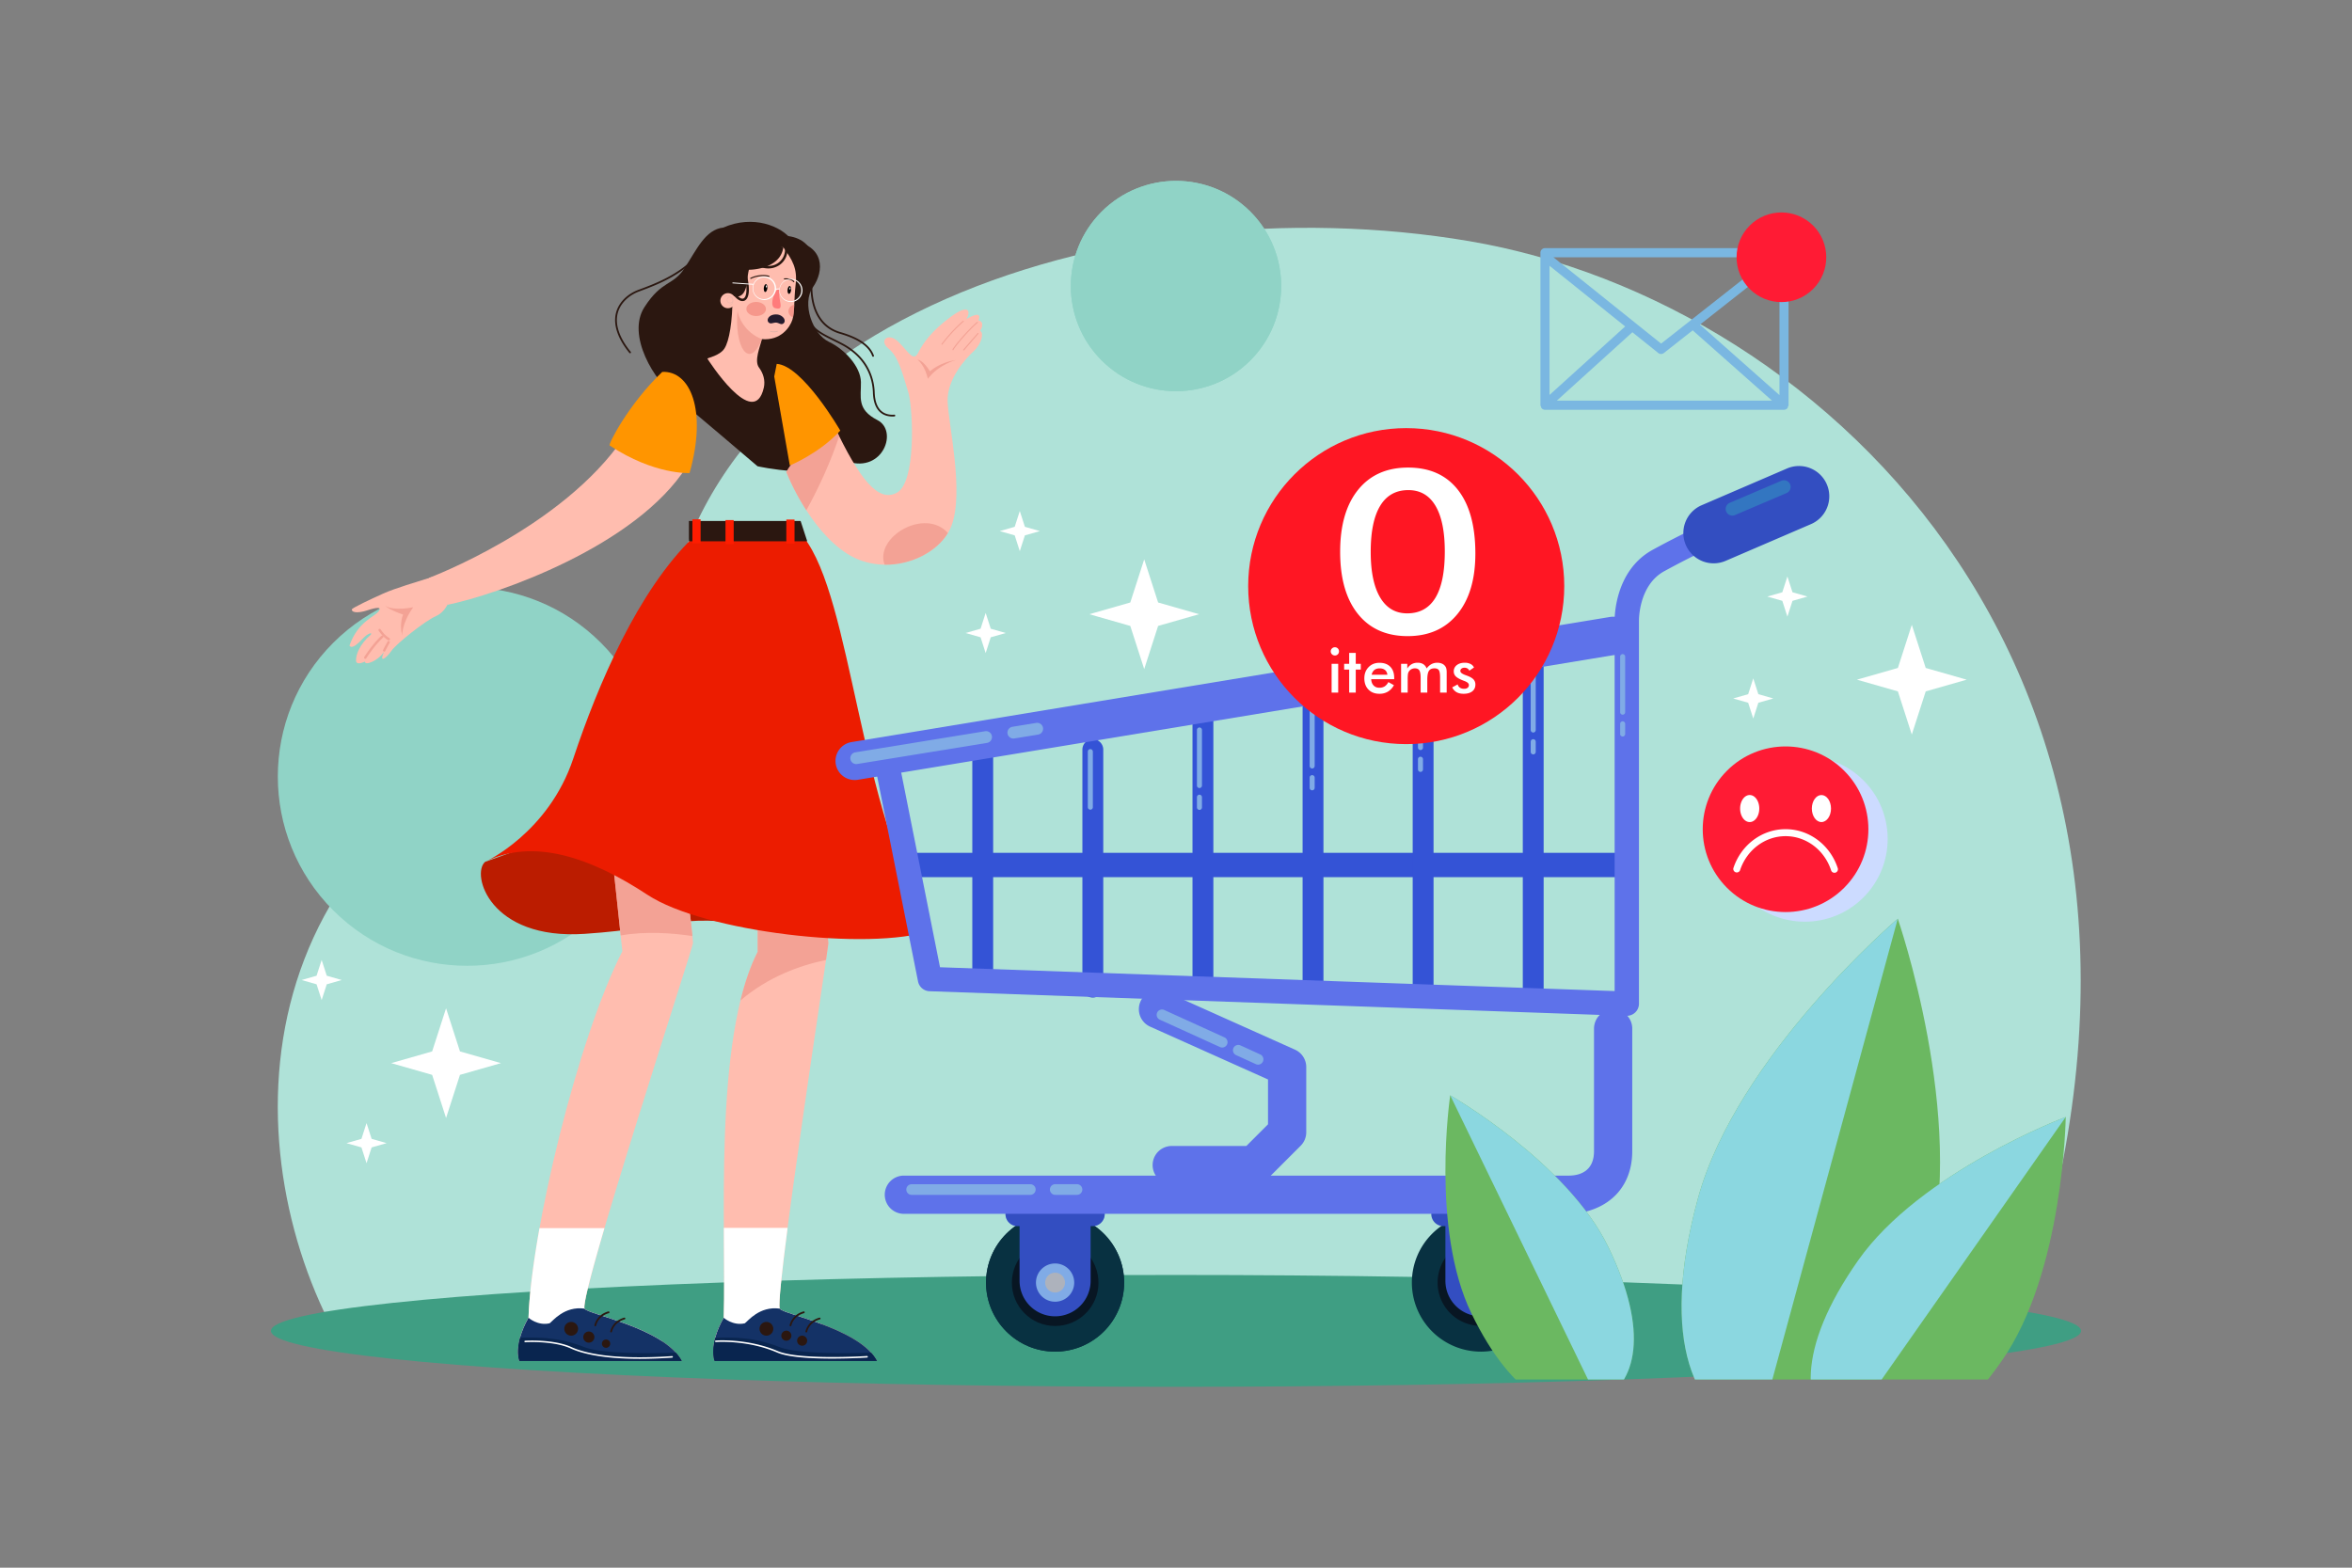 <svg xmlns="http://www.w3.org/2000/svg" viewBox="0 0 4680 3120"><rect x="0" y="0" width="4680" height="3120" fill="#808080" stroke="none"/><defs><clipPath id="a"><path fill="none" d="M2666.35 1771.26H4140.9v974.27H2666.35z"/></clipPath></defs><g data-name="4"><path fill="#afe2d8" d="M2924.58 480.11C2215.91 359.49 1311.22 646 1316.24 1369.72c-809.19 191-862.34 834.22-671.35 1241.33l3385.42-15c407.11-1241.4-397.06-1995.31-1105.73-2115.94Z"/><circle cx="2340" cy="569.27" r="209.27" fill="#90d3c6" transform="rotate(-45 2339.996 569.262)"/><circle cx="2340" cy="569.27" r="209.27" fill="#90d3c6" transform="rotate(-45 2339.996 569.262)"/><circle cx="929.39" cy="1545.55" r="376.58" fill="#90d3c6" transform="rotate(-45 929.39 1545.554)"/><ellipse cx="2340" cy="2648.71" fill="#3f9e83" rx="1800.9" ry="111.29"/><path fill="#7ab7e1" d="M3558.9 502.93c0-1.08-.8-1.81-1.15-2.77s-.14-2-.8-2.84c-.13-.16-.36-.13-.49-.28a8.44 8.44 0 0 0-3-1.66c-1.08-.52-2-1.24-3.13-1.3l-.31-.21h-475.81a9.05 9.05 0 0 0-9.06 9.06v303.5c0 1.15.83 1.94 1.22 3s.31 2.24 1.11 3.13c.06.07.17 0 .23.1a8.91 8.91 0 0 0 6.5 2.88h475.63a8.89 8.89 0 0 0 6.52-2.93c.07-.07.19 0 .25-.12.77-.86.67-2 1-3s1.24-1.82 1.24-3ZM3083.27 529l150.49 120.69L3083.27 786Zm222 154.83L3090.94 512h432.74Zm-57.37-22.43c.07-.06 0-.17.11-.24l51.55 41.35a9 9 0 0 0 11.28 0l57.25-45.06L3526 797.37h-428.27Zm134.67-15.3 158.21-124.51v264.7Z"/><circle cx="3544.66" cy="512.03" r="89.22" fill="#ff1b34" transform="rotate(-45 3544.658 512.025)"/><path fill="#bb1c00" d="M965.36 1715.19c-28.3 23.74 8.22 156.12 198.11 143.33s189-46.56 379.79-9.13c-192.63-135.11-223.67-225.49-262-222.75s-221.84 56.6-224.58 56.6-91.32 31.95-91.32 31.95Z"/><path fill="#2b1710" d="M1439.27 452.91c58.81-26 116.08-3.33 136.73 25.74 65.18 10.61 64.3 60.42 41.5 93.11s-.14 93.45 31.77 108.49 63.33 49.78 63.81 80.13-8.69 54.36 32.87 75.72 11 104.89-58.67 82.71c-54.31 37.58-179.94 9.11-179.94 9.11S1363.27 804.88 1349 794.5c-48.9-36.53-102.15-128-66.88-182.92s56.36-41.76 80.1-78 41.12-76.94 77.05-80.67Z"/><path fill="#ffbdaf" d="M1564.53 939.22c34.74-57.86 95.1-92.17 95.1-92.17 50.33 106 87.78 154.23 125.3 133.33s32.24-159.33 23.13-197.15c-14-46.44-21.3-74.15-40.63-90s.45-33.28 21.29-11.84 29.16 39 38.52 20.26 26.66-43.37 65.09-71.51 38.88-7.33 30.26 4.87c25.5-14.54 28.63-8.29 24.49 2.88 8.42.85 10.1 10 3.05 20.6 8.09 3.23 3.7 25.24-12.63 40.31s-53.06 55.45-51.93 99.68 33.65 181.15 7.38 248.71c-24.63 63.35-129.65 104-207 55s-121.42-162.97-121.42-162.97Z"/><path fill="#ed9688" d="M1760.18 1123.89c52.75.74 103.56-25.76 126-63.11-45.91-51.08-146.4 7.91-126 63.11Z" opacity=".67"/><path fill="#ed9688" d="M1874.74 686a1.05 1.05 0 0 1-1.27-1.58 308.37 308.37 0 0 1 42.53-45.87 1 1 0 0 1 1.37 1.59 305.71 305.71 0 0 0-42.21 45.46 1 1 0 0 1-.42.4Z" opacity=".67"/><path fill="#ed9688" d="M1896.69 696.78a1.07 1.07 0 0 1-.84 0 1 1 0 0 1-.54-1.38c2.4-5.47 30-38.89 48.8-54.63a1 1 0 0 1 1.48.13 1.06 1.06 0 0 1-.13 1.48c-19.56 16.36-46.19 49.21-48.23 53.86a1.05 1.05 0 0 1-.54.54Z" opacity=".67"/><path fill="#ed9688" d="M1918.12 697.4a1 1 0 0 1-1.09-.16 1 1 0 0 1-.13-1.48c.12-.14 12-14.26 28.27-32.73a1 1 0 1 1 1.58 1.38c-16.21 18.46-28.13 32.57-28.25 32.71a.94.94 0 0 1-.38.28Z" opacity=".67"/><path fill="#ed9688" d="M1564.53 939.22a470.82 470.82 0 0 0 39.85 76.36c16.53-29.68 44.51-84.3 65.43-147.57q-5-10.08-10.18-21s-60.36 34.35-95.1 92.21Z" opacity=".67"/><path fill="#ff9500" d="M1545.54 724.18C1597.12 727.38 1672 857 1672 857c-42 45.65-100.43 69.38-100.43 69.38l-31-177.11Z"/><path fill="#ffbdaf" d="M1507.65 1826.57v67.56c-89.47 175.29-62.08 556.9-67.55 728.53-31 54.78-18.26 85.82-18.26 85.82H1745c-34.69-65.73-189.89-93.12-193.54-104.07-9.13-32.87 96.77-717.58 96.77-726.71s-7.3-69.39-7.3-69.39Z"/><path fill="#ed9688" d="M1507.66 1826.57v67.56c-14.15 27.71-25.37 60.59-34.26 97 55.17-47.24 118.59-69.9 170.27-80.62 2.91-19.83 4.58-31.64 4.58-32.78 0-9.13-7.3-69.39-7.3-69.39Z" opacity=".67"/><path fill="#fff" d="m1419.84 2679.79 215.63-4.17-1-40.5c-42.76-15.95-81.24-25.33-83-30.71-2.65-9.54 4.38-73.89 15.69-160.68h-126.88c.36 69.63 1.31 132.11-.18 178.93-13.42 23.68-18.64 42.91-20.26 57.13Z"/><path fill="#ed9688" d="M1825.59 715.74c15.75 12.55 20.54 38.11 20.54 38.11 22.6-29 55.69-37.2 55.69-37.2-32.64 4.57-51.35 22.37-51.35 22.37-14.15-23.02-24.88-23.28-24.88-23.28Z" opacity=".67"/><path fill="#ffbdaf" d="M1241.61 870c-122.42 180.87-388.2 280.16-388.2 280.16l37.7 53.4c98.15-20.35 374.27-115.79 475.49-275.35C1272 894.72 1241.61 870 1241.61 870Z"/><path fill="#ff9500" d="M1317.76 740.16c-66.19 63-108.64 145.16-104.53 146.53 89 58.88 158.85 54.78 158.85 54.78 35.61-125.99.92-204.05-54.32-201.31Z"/><path fill="#2b1710" d="M1530.4 470.57c80.77-11.7 95.95 37.73 84.15 72.94s-50.33 63.58-50.33 63.58l-129.77 20.3Z"/><path fill="#ffbdaf" d="M1407.58 713.74c.11-1.64 24.26-5.45 33.85-20.08s16.18-53 16.22-104.89c19.77 6.62 27.77-8.94 29.95-36.41s18.13-70.56 71.05-60.16c18.53 25.92 28.2 42.21 24.5 74.12s-1.59 54.86-6.41 69.93c-4.76 14.92-23 41.94-60.74 38.7-3.6 15.43-15.79 43.14-5.7 56.64 8.59 11.49 12.72 25.8 9.57 39.79-19.87 88.25-112.29-57.64-112.29-57.64Z"/><path fill="#ff7b7b" d="M1550.73 576.66a92.65 92.65 0 0 0 1.51 23c2.44 13 1.34 16.47-10.08 13.49-13.46-3.48 1.37-43.47 8.57-36.49Z"/><path fill="#2b1710" d="M1493.75 555a1.05 1.05 0 0 1-.4-2c14.17-6.94 30.51-6.51 37.09-4a1.05 1.05 0 0 1 .61 1.36 1 1 0 0 1-1.35.61c-5.39-2-21.32-3-35.42 4a1.11 1.11 0 0 1-.53.03ZM1579.33 561.63a1 1 0 0 1-.81-.47c-.16-.24-4-5.94-17.66-5.12a1 1 0 0 1-1.11-1 1.06 1.06 0 0 1 1-1.12c14.57-.87 19.08 5.35 19.55 6.07a1 1 0 0 1-.31 1.45 1 1 0 0 1-.66.19Z"/><path fill="#e0b3a8" d="M1538.06 661.19a26 26 0 0 0 9.11-1 .84.84 0 0 0-.48-1.6 26 26 0 0 1-13.52.09.84.84 0 0 0-1.05.55.83.83 0 0 0 .56 1 25 25 0 0 0 5.38.96Z"/><path fill="#2b1710" d="M1558.65 492.2c-5.91 44.42-68.63 46.89-79.81 43.74s22.6-67.01 79.81-43.74ZM1476.6 599.2c-4.46-.28-10.83-3.42-18.77-14.42a2.44 2.44 0 1 1 4-2.86c6.87 9.51 13.48 14 17.67 12 6.27-3 8.61-20.34 1-47.59a2.44 2.44 0 0 1 4.7-1.32c7.73 27.61 6.33 48.53-3.57 53.31a9.75 9.75 0 0 1-5.03.88Z"/><path fill="#2b1710" d="M1525.86 534.14c-8.14-.52-16.72-3.24-25.21-8.13a2.44 2.44 0 0 1 2.44-4.23c15.8 9.1 31.76 10 43.79 2.54a32.4 32.4 0 0 0 15.12-29.24 2.44 2.44 0 0 1 2.27-2.59 2.48 2.48 0 0 1 2.6 2.27 36.85 36.85 0 0 1-17.44 33.7 39.15 39.15 0 0 1-23.57 5.68Z"/><path fill="#f28579" d="M1485.09 614.8c-.06 7.75 8.64 14.1 19.42 14.18s19.56-6.14 19.62-13.89-8.64-14.1-19.42-14.18-19.56 6.14-19.62 13.89Z" opacity=".67"/><path fill="#f28579" d="M1580.41 606.61c-7 1.07-12 7-11.52 13.79a13 13 0 0 0 9 11.2c1.52-6.93 2.11-15.21 2.52-24.99Z" opacity=".67"/><path fill="#ffbdaf" d="M1463 602.07a15 15 0 1 1-10.93-18.19 15 15 0 0 1 10.93 18.19Z"/><path d="M1451 588.07a10.6 10.6 0 0 0-9.13 1.92.64.64 0 0 0-.12.89.63.63 0 0 0 .89.11 9.38 9.38 0 0 1 11.75.17l-.39-.16a6.41 6.41 0 1 0 3.38 10.27 9.46 9.46 0 0 1-5.53 5.93.63.63 0 0 0 .08 1.2.62.62 0 0 0 .38 0 10.69 10.69 0 0 0-1.32-20.33Zm.22 14.15a5.14 5.14 0 1 1 6.23-3.74 5.14 5.14 0 0 1-6.23 3.74Z" style="mix-blend-mode:multiply" fill="#e0b3a8" opacity=".54"/><path fill="#ed9688" d="M1516.09 674.88c-34.42-12.85-48.1-45.66-48.44-57.43-7.06 70.02 22.26 122.19 48.44 57.43Z" opacity=".67"/><path fill="#2b1710" d="M1253.26 703a1.83 1.83 0 0 1-.91-.58c-23.7-29.09-32.82-57-26.39-80.64 5.38-19.81 22-36.63 44.5-45l1-.36c35.8-13.32 89.9-33.46 125.78-81.5a1.75 1.75 0 0 1 2.8 2.1c-36.5 48.86-91.18 69.21-127.36 82.68l-1 .36c-21.43 8-37.26 23.92-42.34 42.64-6.13 22.53 2.77 49.33 25.73 77.51a1.75 1.75 0 0 1-1.81 2.79ZM1764.86 827.6a32.86 32.86 0 0 1-13.62-7.22c-8.88-7.94-13.68-21.06-14.28-39-1.34-40.34-22.89-73.76-60.69-94.12-6.23-3.35-12.34-6.37-18.26-9.29-33.51-16.55-60-29.62-55.48-77.75a1.75 1.75 0 1 1 3.48.33c-4.27 45.73 20 57.71 53.55 74.29 5.94 2.93 12.09 6 18.37 9.34 38.94 21 61.15 55.45 62.53 97.08.56 17 5 29.24 13.11 36.52s18.51 8.09 25.8 7.52a1.75 1.75 0 1 1 .28 3.48 44.25 44.25 0 0 1-14.79-1.18Z"/><path fill="#2b1710" d="M1736.8 709.91a1.75 1.75 0 0 1-1.2-1.11c-6.91-19.42-27.92-34-64.22-44.51-41.32-12-61.94-50.47-58.08-108.4a1.76 1.76 0 0 1 1.86-1.63 1.74 1.74 0 0 1 1.63 1.86c-3.74 56.12 16 93.34 55.57 104.81 37.46 10.86 59.22 26.14 66.54 46.7a1.75 1.75 0 0 1-1.06 2.23 1.69 1.69 0 0 1-1.04.05Z"/><path fill="#143266" d="M1421.84 2708.48H1745c-34.69-65.73-189.89-93.12-193.54-104.07-40.17-5.48-63 24.64-69.39 29.21-23.74 5.48-42-11-42-11-31.01 54.82-18.23 85.86-18.23 85.86Z"/><path fill="#09254f" d="M1733.22 2692c-44 1.5-145 3.21-181.74-10.91-40.93-15.74-75.13-20.61-128.23-18.73-8.11 29.81-1.41 46.12-1.41 46.12H1745a80.29 80.29 0 0 0-11.78-16.48Z"/><path fill="#2b1710" d="M1538.69 2644.58a13.69 13.69 0 1 1-13.69-13.7 13.69 13.69 0 0 1 13.69 13.7ZM1574.67 2658.27a10 10 0 1 1-10-10 10 10 0 0 1 10 10ZM1606.1 2668.23a10 10 0 1 1-10-10 10 10 0 0 1 10 10ZM1572.93 2639.48a1.75 1.75 0 0 1-1.72-2.07c.16-.85 4.12-20.78 27.72-27.39a1.75 1.75 0 0 1 1 3.37c-21.44 6-25.09 23.9-25.23 24.66a1.75 1.75 0 0 1-1.77 1.43ZM1604.43 2651.8a1.84 1.84 0 0 1-.33 0 1.75 1.75 0 0 1-1.39-2c.15-.84 4.12-20.77 27.72-27.38a1.75 1.75 0 1 1 .94 3.37c-21.44 6-25.08 23.9-25.22 24.66a1.75 1.75 0 0 1-1.72 1.35Z"/><path fill="#ffbdaf" d="m1217.34 1696 21 197.2c-89.46 175.28-181.22 557.81-186.69 729.44-31 54.78-18.26 85.82-18.26 85.82h323.18c-34.69-65.73-189.89-93.12-193.54-104.07-9.13-32.87 215.91-718.5 215.91-727.63s-7.31-69.38-7.31-69.38Z"/><path fill="#fff" d="M1073.49 2444.18c-12.48 69.48-20.36 131.8-21.85 178.48-31 54.78-18.26 85.82-18.26 85.82h265a287.7 287.7 0 0 0 19.37-38.91c-58.25-38.35-151.9-56.68-154.73-65.16-2.64-9.51 14.32-73.65 39.76-160.23Z"/><path fill="#ed9688" d="M1371.62 1807.4 1217.34 1696l17.66 165.74c50.58-8.88 102.44-4.76 142.89 1.15-2.05-20.71-6.27-55.49-6.27-55.49Z" opacity=".67"/><path fill="#143266" d="M1033.38 2708.48h323.18c-34.69-65.73-189.89-93.12-193.55-104.07-40.16-5.48-63 24.64-69.38 29.21-23.74 5.48-42-11-42-11-31.03 54.82-18.25 85.86-18.25 85.86Z"/><path fill="#09254f" d="M1344.76 2692c-44 1.5-145 3.21-181.75-10.91-40.92-15.74-75.12-20.61-128.22-18.73-8.11 29.81-1.41 46.12-1.41 46.12h323.18a80.29 80.29 0 0 0-11.8-16.48Z"/><path fill="#2b1710" d="M1150.23 2644.58a13.69 13.69 0 1 1-13.69-13.7 13.69 13.69 0 0 1 13.69 13.7ZM1182.72 2661.07a11.08 11.08 0 1 1-11.08-11.08 11.08 11.08 0 0 1 11.08 11.08ZM1214.22 2674.15a8.26 8.26 0 1 1-8.26-8.25 8.26 8.26 0 0 1 8.26 8.25ZM1184.47 2639.48a1.75 1.75 0 0 1-1.72-2.07c.16-.85 4.12-20.78 27.72-27.39a1.75 1.75 0 0 1 1 3.37c-21.44 6-25.09 23.9-25.23 24.66a1.75 1.75 0 0 1-1.77 1.43ZM1216 2651.8a1.84 1.84 0 0 1-.33 0 1.75 1.75 0 0 1-1.39-2c.15-.84 4.12-20.77 27.72-27.38a1.75 1.75 0 1 1 .94 3.37c-21.44 6-25.08 23.9-25.22 24.66a1.75 1.75 0 0 1-1.72 1.35Z"/><path fill="#ec1c00" d="M1379.84 1068.82c-110.47 106.82-189.89 293.06-239.19 441s-175.29 205.41-175.29 205.41c95.86-48.38 210.89-8.21 323.19 65.73s441 112.3 564.2 71.21c-145.16-246.49-157-660.06-253.8-783.31Z"/><path fill="#ffbdaf" d="M858.69 1148.74c-29.3 9.36-72.25 21.79-96.23 32.58S701 1209.65 700 1212.85c.26 8.44 18.15 5.78 27.57 2.84s34.52-11.64 26.43.24-41.65 20.32-58.64 68.93c3.9 6.22 12.71.67 25.5-12.94s21.25-13.34 16.65-8.45c-22.65 19.73-29.41 40-29.07 51.11s17.5 2.1 17.5 2.1c.28 9 26.9-1.89 38-19.15-10.37 23.58 4.62 12.55 14.73-2s66.85-59.67 88.75-69.34 28-35.21 28-35.21Z"/><path fill="#ed9688" d="M766.12 1205.51c17.79 11.34 56.11 3 56.11 3-22.79 31.89-22.05 55.91-22.05 55.91-6-23.6 1.89-41.28 1.89-41.28-28.31-9.67-35.95-17.63-35.95-17.63Z" opacity=".67"/><path fill="#ed9688" d="M762.79 1267.2a2.34 2.34 0 0 1-.81 1.86c-.15.14-15.39 13.66-33.17 41a2.37 2.37 0 1 1-4-2.59c18.17-28 33.38-41.44 34-42a2.38 2.38 0 0 1 3.94 1.71Z" opacity=".67"/><path fill="#ed9688" d="M776 1271.92a2.39 2.39 0 0 1-.22 1.07 2.36 2.36 0 0 1-3.14 1.15c-.37-.17-9.2-4.36-19.19-18.84a2.38 2.38 0 1 1 3.91-2.7c9.17 13.29 17.2 17.2 17.28 17.23a2.37 2.37 0 0 1 1.36 2.09Z" opacity=".67"/><path fill="#ed9688" d="M775.68 1278a2.26 2.26 0 0 1-.31 1.25c-3.9 6.83-8.16 14.65-8.54 15.94a2.44 2.44 0 0 1-2.89 1.67 2.3 2.3 0 0 1-1.74-2.74c.42-1.94 5.85-11.62 9-17.23a2.38 2.38 0 0 1 3.24-.88 2.36 2.36 0 0 1 1.24 1.99Z" opacity=".67"/><path fill="#fff" d="M1520.23 597a23.34 23.34 0 1 1 1.32 0Zm.46-44.7h-1.23a21.5 21.5 0 1 0 1.23 0ZM1573.09 601a23.07 23.07 0 1 1 1.32 0h-1.32Zm.45-44.69h-1.22a21.5 21.5 0 1 0 1.22 0Z"/><path fill="#fff" d="m1542.69 576.33-.09-1.78 8.18-.39.08 1.79-8.17.38z"/><path fill="#fff" d="M1477.6 543.36h1.79v42.17h-1.79z" transform="rotate(-86.08 1478.51 564.435)"/><path d="M1519.82 573c-.42 4.29.79 7.93 2.73 8.12s3.87-3.15 4.32-7.45-.78-7.94-2.71-8.12-3.89 3.1-4.34 7.45ZM1567.07 576.72c-.44 4.3.8 7.93 2.73 8.1s3.86-3.13 4.31-7.43-.77-7.94-2.73-8.12-3.86 3.12-4.31 7.45Z"/><path fill="#251b2d" d="M1544.58 642.08c5.24.54 8.68 4.21 12.7 2.57a6.68 6.68 0 0 0 4.1-5.85 10.2 10.2 0 0 0-2.85-6.9 19 19 0 0 0-13.25-6.08c-13.1-.45-17.71 7.09-17.79 11.3a6.59 6.59 0 0 0 5.19 6.38c2.98.64 8.18-1.81 11.9-1.42Z"/><ellipse cx="1571.99" cy="574.13" fill="#fff" rx="2.2" ry="1.09" transform="rotate(-86.89 1571.961 574.143)"/><path fill="#fff" d="M1526.12 570.12c0 1.21-.57 2.18-1.17 2.16s-1-1-1-2.24.57-2.18 1.17-2.15 1.05 1.02 1 2.23ZM1272.82 2704.36c-78.52 0-118.61-12.15-136.93-20.54-34.82-16-90.19-12.52-90.74-12.49a1.55 1.55 0 1 1-.21-3.09c.56 0 56.7-3.54 92.25 12.75 22.52 10.33 78.44 26.38 200 17.88a1.55 1.55 0 1 1 .21 3.09c-23.98 1.68-45.4 2.4-64.58 2.4ZM1656.15 2703.89h-3.72c-52.16-.2-87.89-4.28-106.19-12.13-59.42-25.5-121.13-20.84-121.75-20.79a1.55 1.55 0 0 1-.25-3.09c.63-.05 63.07-4.79 123.22 21 42.82 18.37 176.37 9.91 177.72 9.82a1.57 1.57 0 0 1 1.65 1.45 1.56 1.56 0 0 1-1.45 1.65c-.33.05-32.06 2.09-69.23 2.09Z"/><path fill="#2b1710" d="M1606.25 1077.31h-235.47v-40.52h222.25l13.22 40.52z"/><path fill="#ff1c00" d="M1564.61 1034.01h16.33v47.86h-16.33zM1443.58 1035.02h16.33v47.86h-16.33zM1377.74 1033.5h16.33v47.86h-16.33z"/><circle cx="3591.26" cy="1669.55" r="164.81" transform="rotate(-45 3591.27 1669.548)" style="mix-blend-mode:multiply" fill="#ccdbff"/><circle cx="3552.91" cy="1650.37" r="164.81" fill="#ff1b34" transform="rotate(-45 3552.909 1650.377)"/><path fill="#fff" d="M3650.16 1737a7 7 0 0 1-6.61-4.79c-13.33-40.72-49.76-68.08-90.64-68.08s-77.31 27.36-90.64 68.08a7 7 0 0 1-13.23-4.33c15.2-46.46 56.94-77.67 103.87-77.67s88.66 31.21 103.87 77.67a7 7 0 0 1-4.45 8.78 7.12 7.12 0 0 1-2.17.34ZM3500.62 1609.17c0 14.86-8.54 26.9-19.07 26.9s-19.07-12-19.07-26.9 8.54-26.9 19.07-26.9 19.07 12.04 19.07 26.9Z"/><ellipse cx="3624.26" cy="1609.17" fill="#fff" rx="19.07" ry="26.9"/><circle cx="2099.42" cy="2552.61" r="137.4" fill="#083141"/><path fill="#081623" d="M2013.25 2552.61a86.17 86.17 0 1 0 86.17-86.16 86.16 86.16 0 0 0-86.17 86.16Z"/><path fill="#80abe6" d="M2028.76 2416.27v131.93a70.66 70.66 0 1 0 141.32 0v-131.93Z"/><path fill="#80abe6" d="M2198.15 2416.27a24 24 0 0 1-24 24h-149.44a24 24 0 0 1-24-24 24 24 0 0 1 24-24h149.41a24 24 0 0 1 24 24ZM2061.36 2552.61a38.06 38.06 0 1 0 38.06-38.06 38.05 38.05 0 0 0-38.06 38.06Z"/><path fill="#adb2bc" d="M2079.71 2552.61a19.71 19.71 0 1 0 19.71-19.69 19.71 19.71 0 0 0-19.71 19.69Z"/><circle cx="2099.41" cy="2552.61" r="137.4" fill="#083141"/><ellipse cx="2099.41" cy="2552.61" fill="#081623" rx="86.16" ry="86.17" transform="rotate(-89.51 2099.6 2552.627)"/><path fill="#334ec1" d="M2028.75 2416.27v131.93a70.67 70.67 0 1 0 141.33 0v-131.93Z"/><path fill="#334ec1" d="M2198.14 2416.27a24 24 0 0 1-24 24h-149.4a24 24 0 0 1-24-24 24 24 0 0 1 24-24h149.4a24 24 0 0 1 24 24Z"/><path fill="#80abe6" d="M2061.36 2552.61a38.06 38.06 0 1 0 38-38.06 38.05 38.05 0 0 0-38 38.06Z"/><path fill="#adb2bc" d="M2079.71 2552.61a19.71 19.71 0 1 0 19.7-19.69 19.7 19.7 0 0 0-19.7 19.69Z"/><path fill="#083141" d="M2809.33 2552.61a137.4 137.4 0 1 0 137.41-137.4 137.39 137.39 0 0 0-137.41 137.4Z"/><path fill="#081623" d="M2860.57 2552.61a86.17 86.17 0 1 0 86.17-86.16 86.15 86.15 0 0 0-86.17 86.16Z"/><path fill="#334ec1" d="M2876.07 2416.27v131.93a70.67 70.67 0 1 0 141.33 0v-131.93Z"/><path fill="#334ec1" d="M3045.47 2416.27a24 24 0 0 1-24 24H2872a24 24 0 0 1-24-24 24 24 0 0 1 24-24h149.4a24 24 0 0 1 24 24Z"/><path fill="#80abe6" d="M2908.67 2552.61a38.06 38.06 0 1 0 38.07-38.06 38.06 38.06 0 0 0-38.07 38.06Z"/><path fill="#adb2bc" d="M2927 2552.61a19.71 19.71 0 1 0 19.72-19.69 19.71 19.71 0 0 0-19.72 19.69Z"/><path fill="#5e72ea" d="M3123 2415.78H1798.54a38 38 0 0 1 0-76.09h1324.39c18.12-.29 48.84-7 48.84-48.82v-243.75a38 38 0 0 1 76.08 0v243.75c0 45.27-18.43 73.1-33.88 88.45-35.4 35.2-84.23 36.46-90.97 36.46Z"/><path fill="#5e72ea" d="M2495.77 2356.81h-164.23a38 38 0 0 1 0-76.09H2480l43.1-43.12v-89.24l-234.52-105.11a38 38 0 1 1 31.12-69.43l257 115.2a38 38 0 0 1 22.47 34.71v129.63a38 38 0 0 1-11.13 26.91l-65.39 65.4a38.13 38.13 0 0 1-26.88 11.14Z"/><path fill="#3453d6" d="M3225.75 1745.76h-1405c-12.66 0-22.92-10.86-22.92-24.22s10.26-24.21 22.92-24.21h1405c12.66 0 22.92 10.85 22.92 24.21s-10.26 24.22-22.92 24.22Z"/><path fill="#3453d6" d="M1955.44 1958.37a20.75 20.75 0 0 1-20.75-20.73v-445.77a20.75 20.75 0 0 1 41.5 0v445.77a20.75 20.75 0 0 1-20.75 20.73ZM2174.51 1985.34a20.76 20.76 0 0 1-20.75-20.75v-472.72a20.75 20.75 0 0 1 41.5 0v472.72a20.76 20.76 0 0 1-20.75 20.75ZM2393.58 1985.34a20.76 20.76 0 0 1-20.75-20.75v-552.73a20.75 20.75 0 1 1 41.5 0v552.73a20.76 20.76 0 0 1-20.75 20.75ZM2612.66 1985.34a20.76 20.76 0 0 1-20.76-20.75v-579.9a20.75 20.75 0 1 1 41.5 0v579.9a20.76 20.76 0 0 1-20.74 20.75ZM2831.72 1985.34a20.76 20.76 0 0 1-20.75-20.75v-591.45a20.75 20.75 0 1 1 41.5 0v591.45a20.76 20.76 0 0 1-20.75 20.75ZM3050.8 2008.25a20.74 20.74 0 0 1-20.75-20.75v-669.83a20.75 20.75 0 1 1 41.49 0v669.83a20.73 20.73 0 0 1-20.74 20.75Z"/><path fill="#80abe6" d="M3424 1024.19a13.28 13.28 0 0 1-7.24 17.33l-14.77 5.7a13.26 13.26 0 0 1-17.31-7.23 13.26 13.26 0 0 1 7.23-17.32l14.75-5.7a13.29 13.29 0 0 1 17.34 7.22Z" opacity=".2"/><path fill="#5e72ea" d="M3237 2021.72h-.86l-1386.55-49a24.23 24.23 0 0 1-22.89-19.46l-86.55-434.23a24.21 24.21 0 0 1 47.49-9.47l82.79 415.44 1342.36 47.42v-736.8c-.08-3.55-1.22-99.29 75.52-141.3 65-35.59 110-55 111.9-55.77a24.21 24.21 0 0 1 19.08 44.5c-.45.19-44.93 19.36-107.72 53.74-51.25 28.05-50.39 97.62-50.37 98.31v762.38a24.18 24.18 0 0 1-24.21 24.2Z"/><path fill="#5e72ea" d="M1701.1 1552.37a38 38 0 0 1-6.14-75.59l1508.64-248.91a38 38 0 1 1 12.39 75.07l-1508.65 248.91a36.92 36.92 0 0 1-6.24.52Z"/><path fill="#334ec1" d="M3635 963.91a60.27 60.27 0 0 1-31.55 79.2l-169.81 73.1a60.27 60.27 0 0 1-79.2-31.53 60.27 60.27 0 0 1 31.55-79.2l169.8-73.11a60.29 60.29 0 0 1 79.21 31.54Z"/><path fill="#80abe6" d="M2060.71 2367.42a10.63 10.63 0 0 1-10.62 10.62H1814a10.63 10.63 0 0 1-10.63-10.62 10.62 10.62 0 0 1 10.63-10.61h236.14a10.62 10.62 0 0 1 10.62 10.61ZM2153.62 2367.42A10.62 10.62 0 0 1 2143 2378h-43.3a10.62 10.62 0 0 1-10.61-10.62 10.61 10.61 0 0 1 10.61-10.61h43.3a10.61 10.61 0 0 1 10.61 10.61ZM1973.72 1465a11.76 11.76 0 0 1-9.72 13.51l-258.36 42a11.77 11.77 0 0 1-13.51-9.73 11.77 11.77 0 0 1 9.73-13.5l258.36-42a11.76 11.76 0 0 1 13.5 9.72ZM2075.38 1448.47a11.76 11.76 0 0 1-9.72 13.5l-47.38 7.71a11.78 11.78 0 0 1-13.51-9.74 11.78 11.78 0 0 1 9.73-13.5l47.38-7.7a11.77 11.77 0 0 1 13.5 9.73ZM2441.6 2078.6a10.61 10.61 0 0 1-14.07 5.24l-119.76-54.48a10.62 10.62 0 0 1-5.26-14.07 10.65 10.65 0 0 1 14.08-5.26l119.76 54.5a10.61 10.61 0 0 1 5.25 14.07ZM2513 2112.63a10.61 10.61 0 0 1-14.08 5.26l-39.38-18a10.63 10.63 0 0 1-5.26-14.07 10.64 10.64 0 0 1 14.07-5.26l39.39 18a10.61 10.61 0 0 1 5.26 14.06Z"/><path fill="#3453d6" d="M1949.87 1643.26a5 5 0 0 1-5-5v-110.52a5 5 0 0 1 5-5 5 5 0 0 1 5 5v110.55a5 5 0 0 1-5 5ZM1949.87 1686.76a5 5 0 0 1-5-5v-20.27a5 5 0 0 1 5-5 5 5 0 0 1 5 5v20.27a5 5 0 0 1-5 5Z"/><path fill="#80abe6" d="M2169.54 1611.41a5 5 0 0 1-5-5v-110.52a5 5 0 0 1 5-5 5 5 0 0 1 5 5v110.55a5 5 0 0 1-5 5Z"/><path fill="#3453d6" d="M2169.54 1654.91a5 5 0 0 1-5-5v-20.28a5 5 0 0 1 5-5 5 5 0 0 1 5 5V1650a5 5 0 0 1-5 5Z"/><path fill="#80abe6" d="M2386.66 1568.34a5 5 0 0 1-5-5v-110.52a5 5 0 0 1 5-5 5 5 0 0 1 5 5v110.54a5 5 0 0 1-5 5ZM2386.66 1611.84a5 5 0 0 1-5-5v-20.24a5 5 0 0 1 5-5 5 5 0 0 1 5 5v20.28a5 5 0 0 1-5 5ZM2610.94 1529.4a5 5 0 0 1-5-5v-110.51a5 5 0 0 1 5-5 5 5 0 0 1 5 5v110.55a5 5 0 0 1-5 5ZM2610.94 1572.91a5 5 0 0 1-5-5v-20.27a5 5 0 0 1 5-5 5 5 0 0 1 5 5v20.27a5 5 0 0 1-5 5ZM2826.46 1492.71a5 5 0 0 1-5-5V1377.2a5 5 0 0 1 5-5 5 5 0 0 1 5 5v110.54a5 5 0 0 1-5 5ZM2826.46 1536.22a5 5 0 0 1-5-5V1511a5 5 0 0 1 5-5 5 5 0 0 1 5 5v20.27a5 5 0 0 1-5 5ZM3050.8 1457.86a5 5 0 0 1-5-5v-110.53a5 5 0 0 1 5-5 5 5 0 0 1 5 5v110.56a5 5 0 0 1-5 5ZM3050.8 1501.37a5 5 0 0 1-5-5v-20.27a5 5 0 0 1 5-5 5 5 0 0 1 5 5v20.29a5 5 0 0 1-5 5ZM3228.75 1422.33a5 5 0 0 1-5-5v-110.52a5 5 0 0 1 5-5 5 5 0 0 1 5 5v110.54a5 5 0 0 1-5 5ZM3228.75 1465.83a5 5 0 0 1-5-5v-20.27a5 5 0 0 1 5-5 5 5 0 0 1 5 5v20.27a5 5 0 0 1-5 5Z"/><path fill="#fff" d="m3831.78 1329.37 81.52 23.31-81.52 23.32-27.67 85.87-27.69-85.87-81.5-23.32 81.5-23.31 27.69-85.88 27.67 85.88zM3498.76 1381.56l29.83 8.54-29.83 8.52-10.12 31.42-10.13-31.42-29.82-8.52 29.82-8.54 10.13-31.42 10.12 31.42zM3566.69 1178.72l29.83 8.54-29.83 8.53-10.13 31.41-10.12-31.41-29.82-8.53 29.82-8.54 10.12-31.41 10.13 31.41zM2304.41 1199.08l81.52 23.32-81.52 23.31-27.67 85.88-27.69-85.88-81.5-23.31 81.5-23.32 27.69-85.87 27.67 85.87zM1971.39 1251.27l29.83 8.54-29.83 8.53-10.12 31.41-10.13-31.41-29.82-8.53 29.82-8.54 10.13-31.41 10.12 31.41zM2039.32 1048.44l29.83 8.54-29.83 8.52-10.13 31.42-10.12-31.42-29.82-8.52 29.82-8.54 10.12-31.42 10.13 31.42zM915.25 2092.53l81.52 23.31-81.52 23.32-27.67 85.87-27.69-85.87-81.5-23.32 81.5-23.31 27.69-85.88 27.67 85.88zM739.46 2266.53l29.82 8.54-29.82 8.53-10.13 31.41-10.12-31.41-29.82-8.53 29.82-8.54 10.12-31.41 10.13 31.41zM650.16 1941.88l29.83 8.54-29.83 8.53-10.13 31.42-10.12-31.42-29.82-8.53 29.82-8.54 10.12-31.41 10.13 31.41z"/><path fill="#3376c1" d="M3562 964a13.26 13.26 0 0 1-7.24 17.32l-102.68 43.85a13.28 13.28 0 0 1-17.32-7.23 13.26 13.26 0 0 1 7.23-17.32l102.69-43.84A13.27 13.27 0 0 1 3562 964Z"/><g clip-path="url(#a)"><path fill="#6bb861" d="M3378.49 2385.37c-77.23 283.77-8.53 436.25 118 470.69s263-62.19 340.28-346-60.6-681.65-60.6-681.65-320.45 273.19-397.68 556.96Z"/><path fill="#8bd7e0" d="M3378.49 2385.37c77.23-283.77 397.7-556.92 397.7-556.92l-279.68 1027.61c-126.51-34.44-195.25-186.92-118.02-470.69Z"/><path fill="#6bb861" d="M3697.09 2508.79c-124 176.8-114.44 299.23-35.59 354.51s197.19 22.49 321.15-154.31 127.74-486 127.74-486-289.34 109.01-413.3 285.8Z"/><path fill="#8bd7e0" d="M3697.09 2508.79c124-176.81 413.3-285.76 413.3-285.76L3661.5 2863.3c-78.85-55.3-88.37-177.71 35.59-354.51Z"/><path fill="#6bb861" d="M3200.32 2482c81.78 168.69 56.69 272.3-18.54 308.77s-172.12-8-253.9-176.69-42.26-434.19-42.26-434.19 232.92 133.45 314.7 302.11Z"/><path fill="#8bd7e0" d="M3200.32 2482c-81.78-168.69-314.7-302.1-314.7-302.1l296.16 610.88c75.22-36.44 100.32-140.05 18.54-308.78Z"/></g><circle cx="2798.09" cy="1166.48" r="314.46" fill="#ff1623"/><path fill="#fff" d="M2935.67 1101.59q0 77.13-35.9 120.76T2801 1266q-63.61 0-99-44.09t-35.38-123.85q0-79.11 35.76-123.31t99.39-44.2q64.38 0 99.13 44.31t34.77 126.73ZM2800 1220.7q37.3 0 56.07-30.82t18.78-92.27q0-59.65-18.51-90.93t-54.05-31.27q-37 0-55.94 31.16t-18.91 91.93q0 59 18.78 90.6t53.78 31.6ZM2647.87 1296.31a7.79 7.79 0 0 1 2.45-5.74 8 8 0 0 1 5.84-2.42 8 8 0 0 1 8.16 8.16 8.05 8.05 0 0 1-2.36 5.89 7.85 7.85 0 0 1-5.8 2.39 8.37 8.37 0 0 1-8.29-8.28Zm1.76 82.09v-57.31h13.11v57.31ZM2684.57 1378.4v-45.82h-10v-11.49h10v-21.7h13.11v21.7h10v11.49h-10v45.82ZM2774.21 1351.68h-45.82q.48 8 4.78 12.54t11.42 4.5a19.56 19.56 0 0 0 10.58-2.65 22 22 0 0 0 7.37-8.59l11.07 6.17a33.57 33.57 0 0 1-12 12.87 32.24 32.24 0 0 1-16.75 4.23q-13.79 0-21.94-8.4t-8.16-22.42q0-13.48 8.43-22.16t21.67-8.67q13.84 0 21.58 7.92t7.74 22.18Zm-13.6-8.83q-.78-6.16-4.72-9.4t-10.76-3.23q-6.47 0-10.39 3.14t-5.5 9.49ZM2801 1378.4h-13.12v-57.31h12.33v9.37a25.74 25.74 0 0 1 8.92-8.73 23.88 23.88 0 0 1 11.76-2.75 20.28 20.28 0 0 1 11.12 2.81 17.38 17.38 0 0 1 6.71 8.55 30.35 30.35 0 0 1 9.64-8.64 24.27 24.27 0 0 1 11.64-2.7 22.19 22.19 0 0 1 9.91 2.08 15.38 15.38 0 0 1 6.59 6.08 14.52 14.52 0 0 1 1.6 4.47 41.13 41.13 0 0 1 .51 7.44v39.35h-13.11V1349q0-11.55-2.45-15.2t-8.74-3.66q-7.73 0-11 4.93t-3.29 17.25v26.12h-13.24V1349q0-10.64-2.57-14.75t-8.86-4.11a14.5 14.5 0 0 0-7.07 1.75 13.35 13.35 0 0 0-5.08 4.84 13.81 13.81 0 0 0-1.69 4.89 78 78 0 0 0-.48 10.7ZM2889.6 1368l10.89-5.92a11.24 11.24 0 0 0 4.47 6.52 14.49 14.49 0 0 0 8.4 2.24 10.72 10.72 0 0 0 6.92-2 6.75 6.75 0 0 0 2.51-5.54q0-4.65-8.95-8c-2-.73-3.56-1.33-4.65-1.82q-9.2-3.81-12.85-7.74a13.52 13.52 0 0 1-3.65-9.55 15.16 15.16 0 0 1 6-12.45q6-4.77 15.93-4.77a24.59 24.59 0 0 1 11.39 2.44 15.09 15.09 0 0 1 6.93 7l-9.31 6.4a8.62 8.62 0 0 0-3.6-4.32 11 11 0 0 0-5.95-1.6 9.46 9.46 0 0 0-6 1.78 5.74 5.74 0 0 0-2.27 4.75q0 4.47 10.16 8.16c2.14.76 3.79 1.39 5 1.87q7.92 3.15 11.33 7.11a14.56 14.56 0 0 1 3.42 9.88q0 8.58-6.23 13.45t-17.17 4.86q-8.4 0-14-3.14a21.37 21.37 0 0 1-8.72-9.61Z"/></g></svg>